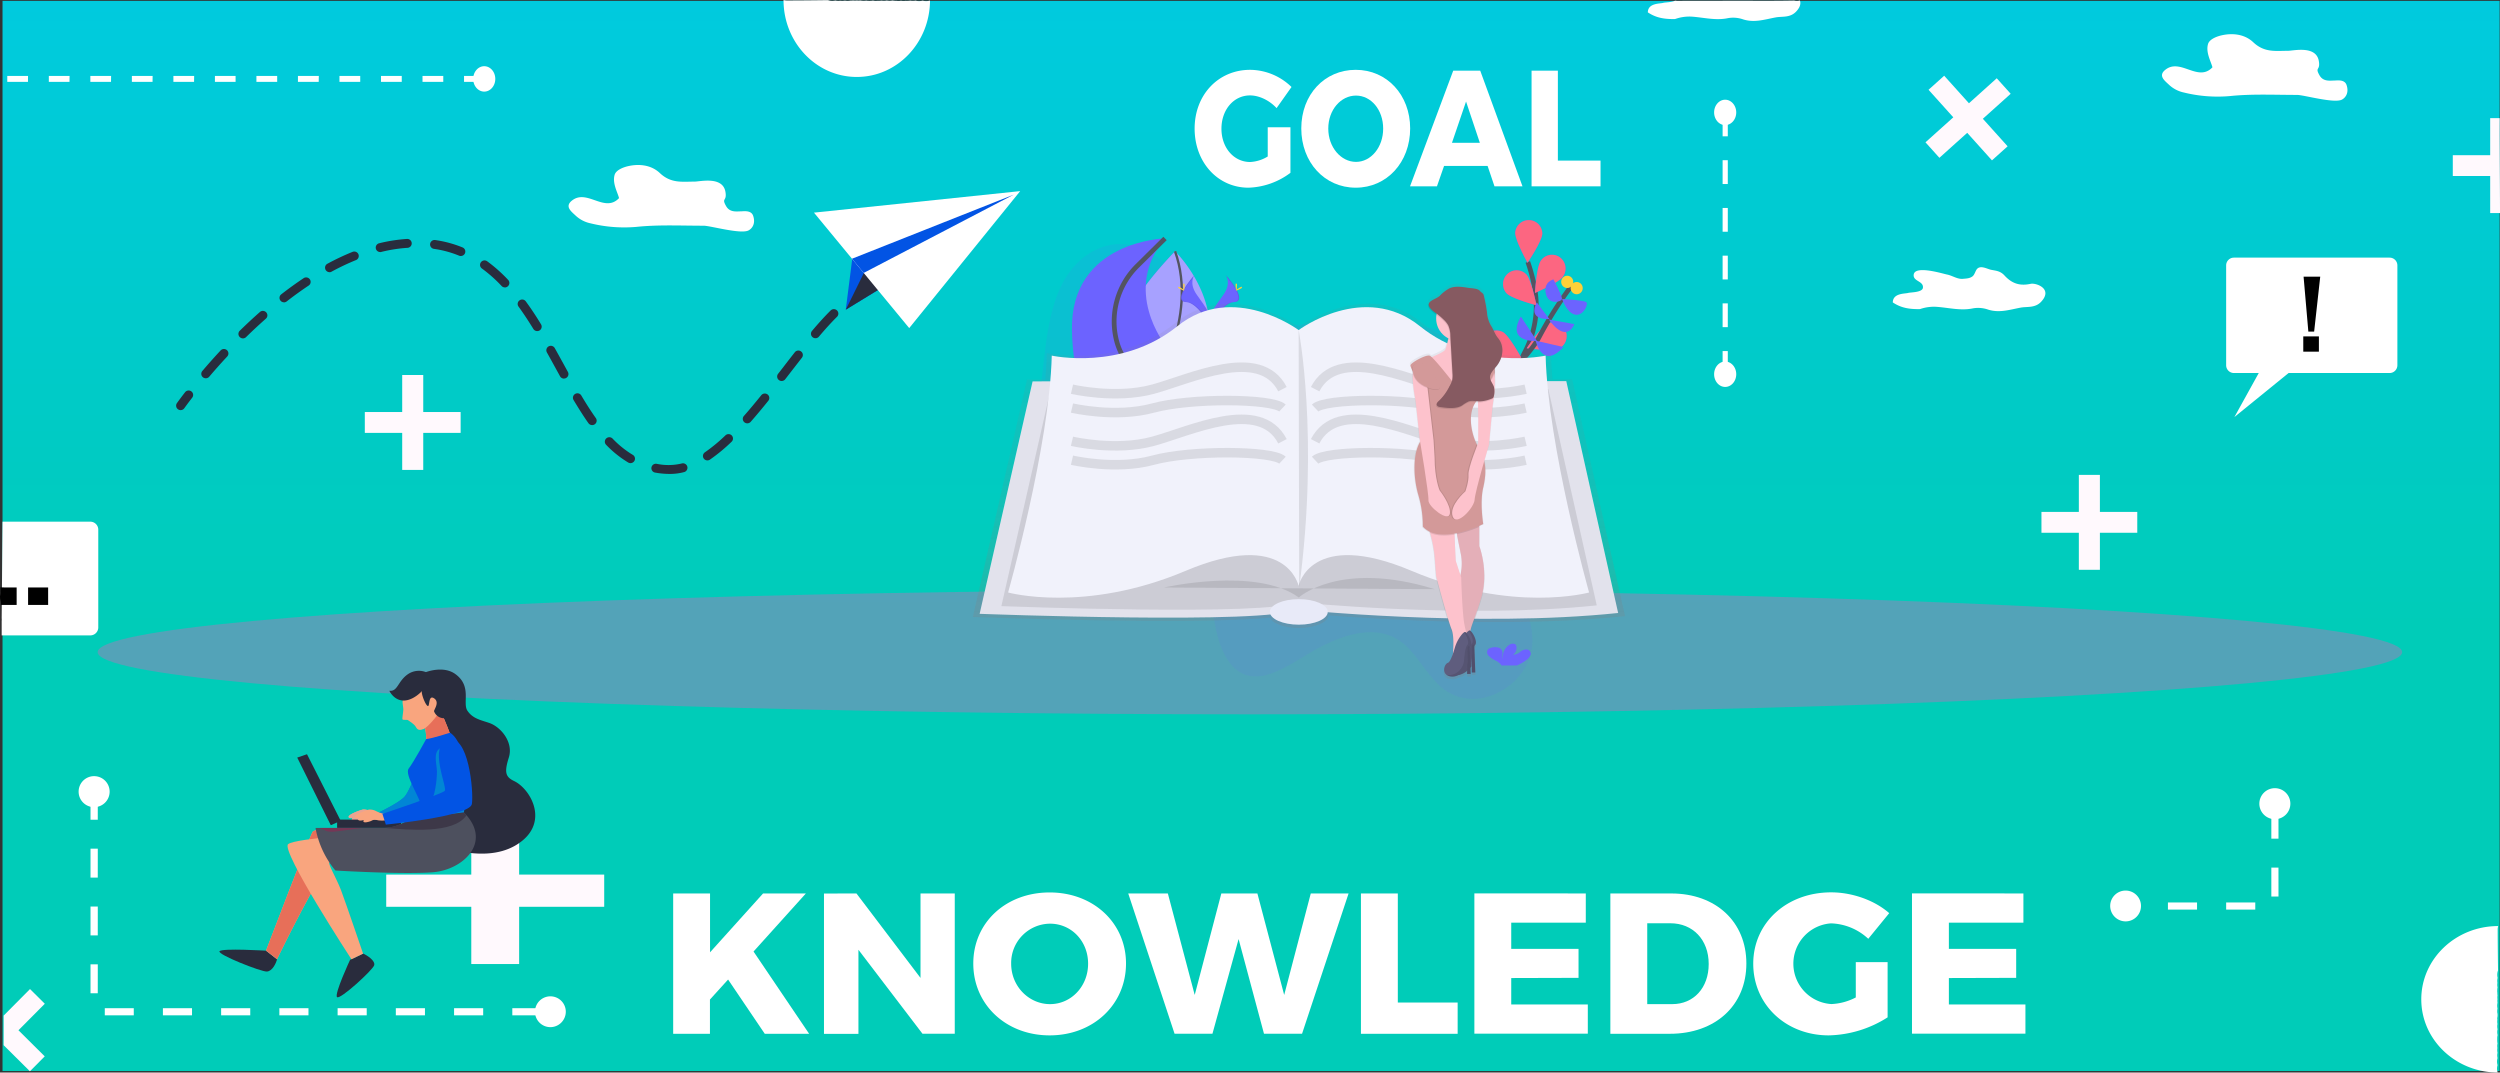 <svg xmlns="http://www.w3.org/2000/svg" xmlns:xlink="http://www.w3.org/1999/xlink" viewBox="0 0 1051.21 450.98"><rect x="0" y="0" width="1051.21" height="450.98" fill="#333333" stroke="none"/><defs><style>.cls-1,.cls-15,.cls-17,.cls-22,.cls-27,.cls-31{isolation:isolate;}.cls-2{fill:url(#linear-gradient);}.cls-17,.cls-3{fill:#fff;}.cls-4{fill:#9881b7;opacity:0.55;}.cls-14,.cls-4,.cls-8{mix-blend-mode:multiply;}.cls-5{fill:#fff9fd;}.cls-6{fill:#292c3d;}.cls-7{fill:#0254e4;}.cls-8{fill:#00a1cc;opacity:0.65;}.cls-9{fill:#f9a57e;}.cls-10{fill:#e76f59;}.cls-11{fill:#e8a393;}.cls-12{fill:#4d505e;}.cls-13{fill:#3d3848;}.cls-14{fill:#ca0045;opacity:0.32;}.cls-15,.cls-16{fill:#6c63ff;}.cls-15,.cls-22,.cls-27{opacity:0.1;}.cls-17{opacity:0.4;}.cls-18,.cls-19,.cls-27{fill:none;stroke-miterlimit:10;}.cls-18,.cls-19{stroke:#535461;}.cls-19{stroke-width:2px;}.cls-20{fill:#fc6681;}.cls-21{fill:#ffd037;}.cls-23{fill:url(#linear-gradient-2);}.cls-24{fill:#e2e2ec;}.cls-25{fill:#f1f2fb;}.cls-26{fill:#e8eaf8;}.cls-27{stroke:#000;stroke-width:4px;}.cls-28{fill:url(#linear-gradient-3);}.cls-29{fill:#fdc2cc;}.cls-30{fill:#5f5d7e;}.cls-31{opacity:0.15;}.cls-32{fill:#d39999;}.cls-33{fill:#865a61;}</style><linearGradient id="linear-gradient" x1="526.06" y1="-272.52" x2="526.06" y2="263.05" gradientUnits="userSpaceOnUse"><stop offset="0" stop-color="#00c9ff"/><stop offset="0.27" stop-color="#00caf0"/><stop offset="0.78" stop-color="#00cbca"/><stop offset="1" stop-color="#00ccb8"/></linearGradient><linearGradient id="linear-gradient-2" x1="605.87" y1="128.45" x2="605.87" y2="264.8" gradientTransform="matrix(1, 0, 0, -1, -60.75, 392.18)" gradientUnits="userSpaceOnUse"><stop offset="0" stop-color="gray" stop-opacity="0.25"/><stop offset="0.54" stop-color="gray" stop-opacity="0.12"/><stop offset="1" stop-color="gray" stop-opacity="0.1"/></linearGradient><linearGradient id="linear-gradient-3" x1="1096.9" y1="106.75" x2="1096.9" y2="273.28" gradientTransform="translate(1708.25 392.18) rotate(180)" xlink:href="#linear-gradient-2"/></defs><title>bnr1</title><g class="cls-1"><g id="Layer_1" data-name="Layer 1"><rect class="cls-2" x="1.06" y="0.36" width="1050" height="450"/><path class="cls-3" d="M226.6,426.58H214.36v-3H226.6Zm-24.49,0H189.87v-3h12.24Zm-24.48,0H165.38v-3h12.25Zm-24.49,0H140.9v-3h12.24Zm-24.49,0H116.41v-3h12.24Zm-24.48,0H91.92v-3h12.25Zm-24.49,0H67.44v-3H79.68Zm-24.49,0H43v-3H55.19ZM40.05,417.3H37V405.14h3.06Zm0-24.33H37V380.81h3.06Zm0-24.32H37V356.48h3.06Zm0-24.33H37V332.15h3.06Z" transform="translate(1.06 0.36)"/><path class="cls-3" d="M32.77,332.48a5.75,5.75,0,1,1,5.75,5.71A5.73,5.73,0,0,1,32.77,332.48Z" transform="translate(1.06 0.36)"/><path class="cls-3" d="M32,332.48A6.52,6.52,0,1,0,38.52,326,6.5,6.5,0,0,0,32,332.48Zm11.51,0a5,5,0,1,1-5-5,5,5,0,0,1,5,5Z" transform="translate(1.06 0.36)"/><path class="cls-3" d="M230.33,430.78a5.72,5.72,0,1,0-5.76-5.72A5.74,5.74,0,0,0,230.33,430.78Z" transform="translate(1.06 0.36)"/><path class="cls-3" d="M230.33,431.54a6.48,6.48,0,1,1,6.52-6.48,6.51,6.51,0,0,1-6.52,6.48Zm0-11.43a5,5,0,1,0,5,4.95,5,5,0,0,0-5-4.95Z" transform="translate(1.06 0.36)"/><path class="cls-3" d="M947.25,382.11H935v-3h12.25Zm-24.49,0H910.52v-3h12.24Zm34.25-5.5H954V364.45H957Zm0-24.33H954V340.12H957Z" transform="translate(1.06 0.36)"/><path class="cls-3" d="M892.76,386.31a5.72,5.72,0,1,1,5.76-5.72A5.73,5.73,0,0,1,892.76,386.31Z" transform="translate(1.06 0.36)"/><path class="cls-3" d="M892.76,387.07a6.48,6.48,0,1,0-6.52-6.48,6.51,6.51,0,0,0,6.52,6.48Zm0-11.43a5,5,0,1,1-5,4.95,5,5,0,0,1,5-4.95Z" transform="translate(1.06 0.36)"/><path class="cls-3" d="M961.23,337.54a5.75,5.75,0,1,0-5.75,5.72A5.73,5.73,0,0,0,961.23,337.54Z" transform="translate(1.06 0.36)"/><path class="cls-3" d="M962,337.54a6.52,6.52,0,1,1-6.52-6.48,6.51,6.51,0,0,1,6.52,6.48Zm-11.51,0a5,5,0,1,0,5-5,5,5,0,0,0-5,5Z" transform="translate(1.06 0.36)"/><path class="cls-3" d="M320.51,434.33l-15.42-22.81-7.63,8.41v14.4H282v-59h15.5v24.75l22.29-24.75h18l-22,24.41,23.38,34.6Z" transform="translate(1.06 0.36)"/><path class="cls-3" d="M359.06,375.32,386,410.84V375.32h14.4v59H386.84L359.9,399v35.36H345.41v-59Z" transform="translate(1.06 0.36)"/><path class="cls-3" d="M472.41,404.78C472.41,422,458.69,435,440.3,435s-32.11-13-32.11-30.22,13.73-29.88,32.11-29.88S472.41,387.69,472.41,404.78Zm-48.29.08c0,9.6,7.54,17,16.35,17s16-7.41,16-17-7.11-16.83-16-16.83A16.5,16.5,0,0,0,424.12,404.86Z" transform="translate(1.06 0.36)"/><path class="cls-3" d="M490,375.32,501.3,418l11.19-42.68h15.16L538.92,418l11.18-42.68H566l-19.57,59h-16l-10.68-39.82-11,39.82H492.83l-19.49-59Z" transform="translate(1.06 0.36)"/><path class="cls-3" d="M586.7,375.32v45.87h25.16v13.14H571.19v-59Z" transform="translate(1.06 0.36)"/><path class="cls-3" d="M665.74,375.32v12.29H634.39v11h28.3v12.2l-28.3.08V422h32.2v12.29h-47.7v-59Z" transform="translate(1.06 0.36)"/><path class="cls-3" d="M733.26,404.78c0,17.59-13,29.55-32.19,29.55h-25v-59h25.58C720.47,375.32,733.26,387.27,733.26,404.78Zm-15.84.17c0-10.19-6.69-17.09-16.09-17.09h-9.75v34h10.51C711.07,421.87,717.42,415.05,717.42,405Z" transform="translate(1.06 0.36)"/><path class="cls-3" d="M779.27,404.19h13.38v23.23A47.74,47.74,0,0,1,767.92,435c-18.13,0-31.77-13-31.77-30.14s14-30,32.78-30c8.9,0,18.3,3.37,24.4,8.75l-8.81,10.78a24.07,24.07,0,0,0-15.67-6.49,17,17,0,0,0,.17,33.93,24.4,24.4,0,0,0,10.25-2.78Z" transform="translate(1.06 0.36)"/><path class="cls-3" d="M849.75,375.32v12.29H818.41v11h28.3v12.2l-28.3.08V422H850.6v12.29H802.9v-59Z" transform="translate(1.06 0.36)"/><ellipse class="cls-4" cx="525.56" cy="274.21" rx="484.5" ry="26.15"/><polygon class="cls-5" points="898.69 215.25 882.97 215.25 882.97 199.68 874.12 199.68 874.12 215.25 858.4 215.25 858.4 224.02 874.12 224.02 874.12 239.59 882.97 239.59 882.97 224.02 898.69 224.02 898.69 215.25"/><path class="cls-5" d="M1050.15,89.23c0-.18,0-.36,0-.55,0-13-.19-26.05-.13-39.06a2.83,2.83,0,0,1,0-.3h-4V64.89h-15.72v8.76h15.72V89.23Z" transform="translate(1.06 0.36)"/><path class="cls-3" d="M1003.73,156.49H961.25L938.47,175l10.24-18.51H938.27a3.27,3.27,0,0,1-3.27-3.26v-42a3.27,3.27,0,0,1,3.27-3.26h65.46a3.27,3.27,0,0,1,3.27,3.26v42A3.27,3.27,0,0,1,1003.73,156.49Z" transform="translate(1.06 0.36)"/><path d="M967.43,147.5v-6.41H974v6.41Zm2.13-8.44-2-23.09h7L972,139.06Z" transform="translate(1.06 0.36)"/><path class="cls-3" d="M964.82,39.55c-9.49,0-18.88-.48-28.28.49a59.11,59.11,0,0,1-19.27-1.49,13.1,13.1,0,0,1-6.42-3.38c-1.91-1.76-4.4-3.74-1.5-6.12,6.35-5.23,13.82,5.33,19.89-1.11-.66-2.53-2.9-6.33-1.85-9.81.68-2.27,4.42-3.34,5.57-3.6,4.26-1,9.58-.77,13.45,2.89C951.11,21.85,955.82,21,961,21c2.31,0,12-2.41,13,4.48.63,4-1.82,2.23.3,5.9,1.53,2.63,4.32,2.15,6.11,2.13,1.15,0,4.36-.61,5.21,1.85,1.2,3.5-.63,5.5-1.94,6.17C980.43,43.23,967.65,39.55,964.82,39.55Z" transform="translate(1.06 0.36)"/><path class="cls-3" d="M813.43,128.67c5,.37,10,1.71,15.1.63a12.66,12.66,0,0,1,6.44.54c4.71,1.48,9.07,0,13.58-.84,2.75-.53,6.1.26,8.67-2.49,5.09-5.46-2.13-8-4.4-7.53-4,.84-7.49.34-11-3.48-1.82-2-3.67-2-5.66-2.42-1.62-.32-4.34-2-5.87-.39-.67.7-1,2.31-1.83,3.06-1.21,1-2.75,1-4,1.12-2.4.29-4.54-1.36-6.88-1.81-1.59-.29-13.33-4-13.95,0-.44,2.93,4.23,2.68,3.87,5.59-.26,2-5.29,1.88-6.17,2.15-1.33.41-6.45,0-6.5,4,3.69,2.47,7.24,2.82,11.1,2.83a1.71,1.71,0,0,0,.55-.09h0A17.83,17.83,0,0,1,813.43,128.67Z" transform="translate(1.06 0.36)"/><path class="cls-3" d="M725.45,157.26h-2.18v-10h2.18Zm0-20.06h-2.18v-10h2.18Zm0-20.06h-2.18v-10h2.18Zm0-20.06h-2.18v-10h2.18Zm0-20.06h-2.18V67h2.18Zm0-20.06h-2.18v-10h2.18Z" transform="translate(1.06 0.36)"/><path class="cls-3" d="M728.46,157c0,2.6-1.84,4.71-4.1,4.71s-4.11-2.11-4.11-4.71,1.84-4.72,4.11-4.72S728.46,154.39,728.46,157Z" transform="translate(1.06 0.36)"/><path class="cls-3" d="M729,157c0-2.95-2.09-5.34-4.65-5.34s-4.65,2.39-4.65,5.34,2.08,5.34,4.65,5.34S729,159.94,729,157Zm-8.21,0a3.59,3.59,0,1,1,3.56,4.09A3.86,3.86,0,0,1,720.8,157Z" transform="translate(1.06 0.36)"/><path class="cls-3" d="M728.46,46.91c0-2.61-1.84-4.72-4.1-4.72s-4.11,2.11-4.11,4.72,1.84,4.71,4.11,4.71S728.46,49.51,728.46,46.91Z" transform="translate(1.06 0.36)"/><path class="cls-3" d="M729,46.91c0,2.94-2.09,5.34-4.65,5.34s-4.65-2.4-4.65-5.34,2.08-5.34,4.65-5.34S729,44,729,46.91Zm-8.21,0a3.59,3.59,0,1,0,7.11,0,3.59,3.59,0,1,0-7.11,0Z" transform="translate(1.06 0.36)"/><path class="cls-3" d="M202.79,34.07h-8.73v-2.5h8.73Zm-17.46,0H176.6v-2.5h8.73Zm-17.46,0h-8.73v-2.5h8.73Zm-17.46,0h-8.73v-2.5h8.73Zm-17.46,0h-8.73v-2.5H133Zm-17.46,0h-8.73v-2.5h8.73ZM98,34.07H89.31v-2.5H98Zm-17.46,0H71.85v-2.5h8.73Zm-17.46,0H54.39v-2.5h8.73Zm-17.46,0H36.93v-2.5h8.73Zm-17.46,0H19.47v-2.5H28.2Zm-17.46,0H2v-2.5h8.73Z" transform="translate(1.06 0.36)"/><path class="cls-3" d="M202.55,28.11c2.27,0,4.11,2.11,4.11,4.71s-1.84,4.71-4.11,4.71-4.1-2.11-4.1-4.71S200.29,28.11,202.55,28.11Z" transform="translate(1.06 0.36)"/><path class="cls-3" d="M202.55,27.48c-2.56,0-4.64,2.4-4.64,5.34s2.08,5.34,4.64,5.34,4.65-2.39,4.65-5.34-2.08-5.34-4.65-5.34Zm0,9.43A3.85,3.85,0,0,1,199,32.82a3.59,3.59,0,1,1,7.11,0,3.86,3.86,0,0,1-3.56,4.09Z" transform="translate(1.06 0.36)"/><path class="cls-3" d="M532,53.15h9.55V72.31a30.91,30.91,0,0,1-17.64,6.25c-12.93,0-22.65-10.69-22.65-24.85S511.19,29,524.6,29A25.22,25.22,0,0,1,542,36.22l-6.28,8.88c-3-3.26-7.31-5.34-11.18-5.34-6.82,0-12,6-12,14s5.2,14,12.08,14A15.53,15.53,0,0,0,532,65.44Z" transform="translate(1.06 0.36)"/><path class="cls-3" d="M591.89,53.64c0,14.23-9.78,24.92-22.89,24.92s-22.89-10.69-22.89-24.92S555.89,29,569,29,591.89,39.55,591.89,53.64Zm-34.43.07c0,7.91,5.38,14,11.66,14s11.42-6.11,11.42-14-5.08-13.88-11.42-13.88S557.46,45.8,557.46,53.71Z" transform="translate(1.06 0.36)"/><path class="cls-3" d="M624.45,69.4h-18.3l-3,8.6H591.83L610,29.35h11.35L639.13,78H627.35Zm-3.26-9.72-5.8-17.35-5.92,17.35Z" transform="translate(1.06 0.36)"/><path class="cls-3" d="M654,29.35V67.18h17.94V78h-29V29.35Z" transform="translate(1.06 0.36)"/><path class="cls-6" d="M74.89,172.09a1.89,1.89,0,0,1-1.08-.34,1.86,1.86,0,0,1-.47-2.61s1.2-1.7,3.42-4.57a1.91,1.91,0,0,1,2.65-.35,1.86,1.86,0,0,1,.35,2.63c-2.14,2.77-3.3,4.42-3.32,4.44A1.88,1.88,0,0,1,74.89,172.09Z" transform="translate(1.06 0.36)"/><path class="cls-6" d="M280.77,198.92a35.21,35.21,0,0,1-6.38-.57,1.87,1.87,0,0,1-1.52-2.18,1.9,1.9,0,0,1,2.21-1.5,24,24,0,0,0,10.55-.15,1.87,1.87,0,1,1,1,3.62A23.27,23.27,0,0,1,280.77,198.92Zm-16.69-4.54a1.92,1.92,0,0,1-1-.27,44.61,44.61,0,0,1-9.29-7.45,1.87,1.87,0,0,1,.05-2.65,1.91,1.91,0,0,1,2.68.05,40.77,40.77,0,0,0,8.5,6.84,1.87,1.87,0,0,1,.66,2.57A1.93,1.93,0,0,1,264.08,194.38Zm32.33-1.14a1.91,1.91,0,0,1-1.56-.8,1.87,1.87,0,0,1,.49-2.61,70.43,70.43,0,0,0,8.61-7.1,1.89,1.89,0,0,1,2.67,0,1.87,1.87,0,0,1-.05,2.65,72.4,72.4,0,0,1-9.08,7.5A1.94,1.94,0,0,1,296.41,193.24Zm-48.48-14.85a1.91,1.91,0,0,1-1.55-.8c-2-2.8-4-6-6.27-9.75a1.86,1.86,0,0,1,.67-2.56,1.89,1.89,0,0,1,2.59.66c2.18,3.67,4.18,6.77,6.11,9.5a1.86,1.86,0,0,1-.46,2.61A1.9,1.9,0,0,1,247.93,178.39Zm65.23-.74a1.9,1.9,0,0,1-1.24-.47,1.85,1.85,0,0,1-.18-2.64c2.26-2.56,4.65-5.42,7.31-8.72a1.91,1.91,0,0,1,2.66-.3,1.86,1.86,0,0,1,.3,2.63c-2.69,3.35-5.12,6.25-7.42,8.86A1.92,1.92,0,0,1,313.16,177.65Zm14.45-17.81a1.84,1.84,0,0,1-1.15-.39,1.86,1.86,0,0,1-.35-2.62l2.25-2.9c1.6-2.09,3.2-4.15,4.78-6.16a1.89,1.89,0,0,1,2.65-.34,1.86,1.86,0,0,1,.34,2.63c-1.57,2-3.16,4.07-4.77,6.14l-2.25,2.91A1.88,1.88,0,0,1,327.61,159.84Zm-91.53-1a1.9,1.9,0,0,1-1.66-1l-1.87-3.4c-1.2-2.2-2.42-4.41-3.65-6.61a1.87,1.87,0,0,1,.74-2.55,1.91,1.91,0,0,1,2.57.73c1.24,2.21,2.45,4.43,3.67,6.64l1.86,3.39a1.88,1.88,0,0,1-1.66,2.77ZM85.47,158.7a1.89,1.89,0,0,1-1.22-.44,1.85,1.85,0,0,1-.22-2.64c2.49-2.93,5.07-5.83,7.67-8.62a1.91,1.91,0,0,1,2.68-.11,1.88,1.88,0,0,1,.11,2.65c-2.57,2.75-5.11,5.6-7.57,8.5A1.88,1.88,0,0,1,85.47,158.7Zm15.63-16.77a1.91,1.91,0,0,1-1.35-.56,1.86,1.86,0,0,1,0-2.65c2.79-2.74,5.65-5.39,8.47-7.88a1.9,1.9,0,0,1,2.67.16,1.85,1.85,0,0,1-.15,2.64c-2.78,2.45-5.58,5.05-8.33,7.75A1.9,1.9,0,0,1,101.1,141.93Zm240.73-.07a1.9,1.9,0,0,1-1.21-.44,1.86,1.86,0,0,1-.24-2.64c2.89-3.43,5.46-6.24,7.84-8.6a1.92,1.92,0,0,1,2.68,0,1.88,1.88,0,0,1,0,2.66c-2.3,2.27-4.79,5-7.61,8.34A1.87,1.87,0,0,1,341.83,141.86Zm-117-3a1.89,1.89,0,0,1-1.62-.9c-2.17-3.53-4.21-6.61-6.24-9.41a1.85,1.85,0,0,1,.43-2.61,1.88,1.88,0,0,1,2.63.42c2.1,2.88,4.2,6,6.41,9.66a1.87,1.87,0,0,1-1.61,2.84Zm-106.47-12.1a1.9,1.9,0,0,1-1.49-.72,1.86,1.86,0,0,1,.32-2.63c3.15-2.45,6.33-4.74,9.42-6.8a1.9,1.9,0,0,1,2.63.51,1.86,1.86,0,0,1-.52,2.6c-3,2-6.11,4.24-9.2,6.64A1.92,1.92,0,0,1,118.34,126.79Zm92.87-6.27a1.88,1.88,0,0,1-1.38-.6,59.5,59.5,0,0,0-8.29-7.36,1.86,1.86,0,0,1-.4-2.62,1.89,1.89,0,0,1,2.64-.4,63.45,63.45,0,0,1,8.82,7.83,1.85,1.85,0,0,1-.1,2.64A1.88,1.88,0,0,1,211.21,120.52Zm-73.72-6.4a1.89,1.89,0,0,1-1.66-1,1.86,1.86,0,0,1,.75-2.54,102.88,102.88,0,0,1,10.58-5,1.9,1.9,0,0,1,2.47,1,1.87,1.87,0,0,1-1,2.44,101.56,101.56,0,0,0-10.19,4.83A1.86,1.86,0,0,1,137.49,114.12Zm55.2-6.8a1.84,1.84,0,0,1-.72-.14,44,44,0,0,0-9.94-2.77l-.65-.1a1.88,1.88,0,0,1-1.6-2.13,1.91,1.91,0,0,1,2.15-1.58l.7.11a48.22,48.22,0,0,1,10.79,3,1.87,1.87,0,0,1-.73,3.6Zm-33.88-1.67a1.87,1.87,0,0,1-.46-3.69,66.9,66.9,0,0,1,11.7-1.82,1.87,1.87,0,1,1,.24,3.74,63,63,0,0,0-11,1.71A1.74,1.74,0,0,1,158.81,105.65Z" transform="translate(1.06 0.36)"/><polygon class="cls-7" points="419.94 90.9 355.63 130.23 358.56 107.25 419.94 90.9"/><polygon class="cls-6" points="419.94 90.9 355.63 130.23 363.7 113.86 419.94 90.9"/><polygon class="cls-3" points="382.31 137.96 342.26 89.41 428.97 80.36 382.31 137.96"/><polygon class="cls-7" points="426.25 81.84 358.25 108.79 363.17 114.76 426.25 81.84"/><polygon class="cls-5" points="254.06 367.75 218.29 367.75 218.29 343.68 198.17 343.68 198.17 367.75 162.4 367.75 162.4 381.29 198.17 381.29 198.17 405.36 218.29 405.36 218.29 381.29 254.06 381.29 254.06 367.75"/><path class="cls-3" d="M294.82,94.55c-9.49,0-18.88-.48-28.28.49a59.11,59.11,0,0,1-19.27-1.49,13.1,13.1,0,0,1-6.42-3.38c-1.91-1.76-4.4-3.74-1.5-6.12,6.35-5.23,13.82,5.33,19.89-1.11-.66-2.53-2.9-6.33-1.85-9.81.68-2.27,4.42-3.34,5.57-3.6,4.26-1,9.58-.77,13.45,2.89C281.11,76.85,285.82,76,291,76c2.31,0,12-2.41,13,4.48.63,4-1.82,2.23.3,5.9,1.53,2.63,4.32,2.15,6.11,2.13,1.15,0,4.36-.61,5.21,1.85,1.2,3.5-.63,5.5-1.94,6.17C310.43,98.23,297.65,94.55,294.82,94.55Z" transform="translate(1.06 0.36)"/><polygon class="cls-5" points="193.69 173.25 177.97 173.25 177.97 157.68 169.12 157.68 169.12 173.25 153.4 173.25 153.4 182.02 169.12 182.02 169.12 197.59 177.97 197.59 177.97 182.02 193.69 182.02 193.69 173.25"/><path class="cls-3" d="M36.79,219H0l-.35,40.58a5.72,5.72,0,0,1,0,1.17l0,5.51c0,.18,0,.37,0,.55H36.79a3.35,3.35,0,0,0,3.47-3.22V222.21A3.35,3.35,0,0,0,36.79,219Z" transform="translate(1.06 0.36)"/><path d="M-.94,246.64a5.92,5.92,0,0,1,.08,1.57,5.77,5.77,0,0,1-.2,2.15l.06,1.18A5.7,5.7,0,0,1-.74,254H5.94v-7.33Z" transform="translate(1.06 0.36)"/><path d="M19.18,254H10.75v-7.33h8.43Z" transform="translate(1.06 0.36)"/><polyline class="cls-5" points="1.53 439.49 12.58 450.46 18.81 444.18 7.76 433.21 18.84 422.06 12.62 415.88 1.54 427.04"/><path class="cls-3" d="M388.38.11A5.29,5.29,0,0,1,386.9-.1a5.38,5.38,0,0,1-1.5.21,5.27,5.27,0,0,1-1.47-.21,5.36,5.36,0,0,1-1.16.12,6.07,6.07,0,0,1-1.08-.11,5.8,5.8,0,0,1-1.14.11A5.73,5.73,0,0,1,379.7,0a5.73,5.73,0,0,1-.85.07,5.06,5.06,0,0,1-1.06-.12,5.27,5.27,0,0,1-1.15.12A4.49,4.49,0,0,1,376,0a3.43,3.43,0,0,1-.47,0,5.6,5.6,0,0,1-1.27-.15A5.69,5.69,0,0,1,373,0a5.54,5.54,0,0,1-1.18-.13,5.66,5.66,0,0,1-1.2.13,5.92,5.92,0,0,1-1-.09,5.21,5.21,0,0,1-1,.09,6.36,6.36,0,0,1-.77,0,6.33,6.33,0,0,1-.76.05A5.26,5.26,0,0,1,366-.12a5.32,5.32,0,0,1-1.23.14h-.51a5.17,5.17,0,0,1-1.07-.11A6,6,0,0,1,362,0a5.69,5.69,0,0,1-1.28-.15,5.73,5.73,0,0,1-.85.07,4.62,4.62,0,0,1-.65-.07,5,5,0,0,1-.79.07,6.29,6.29,0,0,1-.77-.07,5.73,5.73,0,0,1-.85.07c-.11,0-.21,0-.31,0a6,6,0,0,1-1.14.11,5.09,5.09,0,0,1-1.13-.12,5.46,5.46,0,0,1-1.17.12,4.92,4.92,0,0,1-.78-.07,5.46,5.46,0,0,1-.83.07,5,5,0,0,1-1.26-.16,5.32,5.32,0,0,1-1.3.16,5.14,5.14,0,0,1-1.82-.32c-5.72.08-11.44.14-17.16.15a5.51,5.51,0,0,1-1.51-.21v0C328.4,17.52,342.19,32,359.2,32S389.89,17.63,390-.13A5.46,5.46,0,0,1,388.38.11Z" transform="translate(1.06 0.36)"/><path class="cls-3" d="M753.39-.1h-.24c-8.41.17-16.81.08-25.21.07h-.13c-7.76.06-15.52,0-23.3.06a5,5,0,0,1-1.18-.11c-1.6.73-4.4.72-5,.92-1.33.41-6.45,0-6.5,4,3.69,2.47,7.24,2.82,11.1,2.83a1.71,1.71,0,0,0,.55-.09h0a17.83,17.83,0,0,1,6.94-.94c5,.37,10,1.71,15.1.63a12.66,12.66,0,0,1,6.44.54c4.71,1.48,9.07,0,13.58-.84,2.75-.53,6.1.26,8.67-2.49,1.77-1.89,2-3.44,1.57-4.63A4.25,4.25,0,0,1,753.39-.1Z" transform="translate(1.06 0.36)"/><polygon class="cls-5" points="839.6 32.91 827.91 43.42 817.5 31.84 810.92 37.75 821.33 49.33 809.63 59.84 815.49 66.36 827.18 55.85 837.59 67.43 844.17 61.52 833.76 49.94 845.46 39.43 839.6 32.91"/><path class="cls-7" d="M178.24,312.81s-6.27,18.89-9.35,22-13.16,7.64-13.16,7.64l2.67,3.95s18.31-7.79,21.49-14.17a42.55,42.55,0,0,0,3.7-9.78c.5-2.34,2.57-8.15,1.54-10.48C184.45,310.44,179.68,309.64,178.24,312.81Z" transform="translate(1.06 0.36)"/><path class="cls-8" d="M178.24,312.81s-6.27,18.89-9.35,22-13.16,7.64-13.16,7.64l2.67,3.95s18.31-7.79,21.49-14.17a42.55,42.55,0,0,0,3.7-9.78c.5-2.34,2.57-8.15,1.54-10.48C184.45,310.44,179.68,309.64,178.24,312.81Z" transform="translate(1.06 0.36)"/><path class="cls-6" d="M115.42,403l-4.62-3.61s-18.48-1.13-19.56.22,17.52,8.68,19.91,8.55S115.11,404.44,115.42,403Z" transform="translate(1.06 0.36)"/><path class="cls-9" d="M149.29,350.75s-17.47-3.71-18.91-1.31-19.58,49.91-19.58,49.91l4.62,3.61s19.45-40.1,25.09-44.29S151.89,352.4,149.29,350.75Z" transform="translate(1.06 0.36)"/><path class="cls-10" d="M149.29,350.75s-17.47-3.71-18.91-1.31-19.58,49.91-19.58,49.91l4.62,3.61s19.45-40.1,25.09-44.29S151.89,352.4,149.29,350.75Z" transform="translate(1.06 0.36)"/><path class="cls-9" d="M158.3,342a17.42,17.42,0,0,1-3.63-1.22,5.58,5.58,0,0,0-3.08-.73c-.84.1-7.55,2.44-5.76,3.48.58.34,2-.25,2.6-.43.83-.24,1.66-.58,2.45-.87-.72,0-4.35,1.25-4,2,.67,1.24,4.34-.42,5.2-.82-.65.08-2.93.8-2.92,1.49,0,1.09,2.7.18,3.29-.07a4,4,0,0,1,1.23-.5,6,6,0,0,1,1.64.24,11.47,11.47,0,0,0,2.87.05c.56-.05,1.86.05,2.14-.35a1.52,1.52,0,0,0-.36-1.7A4.64,4.64,0,0,0,158.3,342Z" transform="translate(1.06 0.36)"/><path class="cls-11" d="M158.3,342a17.42,17.42,0,0,1-3.63-1.22,5.58,5.58,0,0,0-3.08-.73c-.84.1-7.55,2.44-5.76,3.48.58.34,2-.25,2.6-.43.83-.24,1.66-.58,2.45-.87-.72,0-4.35,1.25-4,2,.67,1.24,4.34-.42,5.2-.82-.65.08-2.93.8-2.92,1.49,0,1.09,2.7.18,3.29-.07a4,4,0,0,1,1.23-.5,6,6,0,0,1,1.64.24,11.47,11.47,0,0,0,2.87.05c.56-.05,1.86.05,2.14-.35a1.52,1.52,0,0,0-.36-1.7A4.64,4.64,0,0,0,158.3,342Z" transform="translate(1.06 0.36)"/><polygon class="cls-6" points="129.09 317.14 124.98 318.55 139.1 347 143.26 345.12 129.09 317.14"/><rect class="cls-6" x="141.75" y="344.63" width="26.88" height="3.49"/><path class="cls-6" d="M215.1,328.05c-3.59-1.72-4.19-3.61-2.2-9.9s-3.22-12.79-8.23-14.52c-3.69-1.26-6.92-1.82-9.16-5.1s2-10.27-5.09-15.45c-5.16-3.77-12.58-.75-12.58-.75-1.59-.74-2.25,7-2.37,12.87,9,11.48,6.42,26.48,3.15,39.33a4.39,4.39,0,0,1-.33.86c.71,9.95,1.28,18.19,1.28,18.19s21.58,10.21,36.27,1.46S222.31,331.49,215.1,328.05Z" transform="translate(1.06 0.36)"/><path class="cls-6" d="M151.62,400.6l-5.48,2.63s-6.72,14.42-5.48,15.68,15.07-11.44,15.62-13.39S153.23,401.29,151.62,400.6Z" transform="translate(1.06 0.36)"/><path class="cls-9" d="M158.61,349.9s-35.22,2.06-38.51,4.69S146.71,403,146.71,403l4.91-2.36s-7.4-21.75-9.32-26.78-5.62-11.1-4.93-11.91,36.18,3.67,35.9-4.69S158.61,349.9,158.61,349.9Z" transform="translate(1.06 0.36)"/><path class="cls-9" d="M176,300.28s3.7,8.41,1.44,14.68l12.33-2.49s-5-14.08-7.2-16.48S176,300.28,176,300.28Z" transform="translate(1.06 0.36)"/><path class="cls-10" d="M176,300.28s3.7,8.41,1.44,14.68l12.33-2.49s-5-14.08-7.2-16.48S176,300.28,176,300.28Z" transform="translate(1.06 0.36)"/><path class="cls-9" d="M174.7,289.32s-4.79,1.91-5.93,3.52-.15,3.84-.24,5.32-.58,3.66-.32,4,2,0,2.32.32,2.58,1.51,3.29,2.87,1.67,1.47,3.34.79,8.06-7.72,8.13-11S179.45,288,174.7,289.32Z" transform="translate(1.06 0.36)"/><path class="cls-6" d="M178.76,284.83s-2.23,3.74-2.47,5.22,1.47,5.86,2.47,6.44.16-4.9,2.7-3.22-.15,4.82,0,5.47a4.45,4.45,0,0,0,3.93,2.9c2.62.19,6.94-10.69,4.09-13.4S181.77,284.83,178.76,284.83Z" transform="translate(1.06 0.36)"/><path class="cls-12" d="M193.56,340.85l-16.34-1s-8.5,7.93-16.9,7.93H131.61a38.87,38.87,0,0,0,8.36,17.9s27.38,1.68,40.67.76S206.57,353.26,193.56,340.85Z" transform="translate(1.06 0.36)"/><path class="cls-13" d="M195.08,342.46c-.47-.54-1-1.07-1.52-1.61l-16.34-1s-8.28,7.71-16.56,7.91C170.66,348.58,189.79,350.43,195.08,342.46Z" transform="translate(1.06 0.36)"/><path class="cls-14" d="M139.19,349.36c4.17-.34,8.21-1.17,12.3-1.61h-18C135.26,348.52,136.14,349.6,139.19,349.36Z" transform="translate(1.06 0.36)"/><path class="cls-7" d="M188.19,307.72s-7.5,2.46-10.05,2.69c0,0-5.28,9.73-7.33,12.36s5.21,12.71,5.62,17.05c0,0,4.36,3.49,17.6,1.34C194,341.16,197.48,313.84,188.19,307.72Z" transform="translate(1.06 0.36)"/><path class="cls-8" d="M190.19,313.53c-2.29-.88-6.28,0-7.4,1.94-1.38,2.38,0,6.6-.13,9.17a42.26,42.26,0,0,1-1.2,8.94,17.79,17.79,0,0,1-4.31,6.67c1.7.86,6.61,2.58,16.88.91,0,0,2.1-16.66-1.4-26.87C191.67,314,190.79,313.76,190.19,313.53Z" transform="translate(1.06 0.36)"/><path class="cls-9" d="M160.87,342a17.42,17.42,0,0,1-3.63-1.22,5.6,5.6,0,0,0-3.09-.73c-.83.1-7.54,2.44-5.75,3.48.58.34,2-.25,2.6-.43.83-.24,1.66-.58,2.45-.87-.72,0-4.35,1.25-4,2,.67,1.24,4.34-.42,5.2-.82-.65.08-2.93.8-2.93,1.49,0,1.09,2.71.18,3.3-.07a4,4,0,0,1,1.23-.5,6,6,0,0,1,1.64.24,11.47,11.47,0,0,0,2.87.05c.56-.05,1.86.05,2.14-.35a1.52,1.52,0,0,0-.36-1.7A4.64,4.64,0,0,0,160.87,342Z" transform="translate(1.06 0.36)"/><path class="cls-7" d="M159.74,341.86l1.44,4.52s35.36-3.44,36.18-8.67-1.44-29.61-10-27.08-.1,20.21-1.44,21.58S159.74,341.86,159.74,341.86Z" transform="translate(1.06 0.36)"/><path class="cls-6" d="M179.11,282.77a8.18,8.18,0,0,0-8.61.33c-4.39,3-4.24,7.4-7.86,7,0,0,2.39,5.15,7.63,3.92S180.94,285.87,179.11,282.77Z" transform="translate(1.06 0.36)"/><path class="cls-15" d="M644.72,207.54c-8.67,14.4-7.13,34-3.42,49.4,1.25,5.17,2.68,10.62,1.58,16.41-1.36,7.08-6.2,12.66-11.1,15.85-8.92,5.83-19.09,5.71-26.44-.31-6.37-5.19-10.54-14.29-17-19.2-10.89-8.23-25.88-3.15-38.92,4.65-9.23,5.51-19.39,12.49-27.87,8.6-6-2.74-9.67-10.51-11.38-19-.82-4.09-1.31-8.56-3.22-11.67a12.71,12.71,0,0,0-4.35-4.09c-14.87-9.22-35.09-1.37-49.43-11.82-9.68-7.05-15.15-21.68-16.89-37.35s-.2-32.44,1.72-49c1.38-11.74,3.23-24.31,9.24-33.88,6.36-10.13,16.34-14.68,25-13.77s16.14,6.54,22.59,13.43c8.06,8.61,15.31,19.62,25.78,22.36,7.12,1.87,14.93-.37,22.52-1.64,12.68-2.14,25.17-1.59,37.57-.87,11.87.7,23.82,1.58,34.87,5.85,7.82,3,13.8,9.35,21.09,13.45,4.76,2.68,10.13,3,14.55,6.57a22.81,22.81,0,0,1,7.92,22.89C657,194.28,649.32,199.89,644.72,207.54Z" transform="translate(1.06 0.36)"/><path class="cls-16" d="M482.84,163.52S445.42,155,493,105.3c0,0,20.52,19.76,13,44.32a19.85,19.85,0,0,1-22.63,14Z" transform="translate(1.06 0.36)"/><path class="cls-17" d="M482.84,163.52c-.82-.18-36.62-9.33,10.19-58.22,0,0,20.52,19.76,13,44.32a19.85,19.85,0,0,1-22.63,14Z" transform="translate(1.06 0.36)"/><path class="cls-18" d="M483.33,163.81s19.77-30.25,9.7-58.51" transform="translate(1.06 0.36)"/><path class="cls-19" d="M636.76,192.9s-6.45-26.38,3.32-45.17a41.69,41.69,0,0,0,4.37-25.66,70.1,70.1,0,0,0-3.09-12.28" transform="translate(1.06 0.36)"/><path class="cls-16" d="M647.45,97.92c-.13,3.19-6.21,12.2-6.21,12.2s-5.3-9.5-5.17-12.7a5.7,5.7,0,0,1,11.38.5Z" transform="translate(1.06 0.36)"/><path class="cls-16" d="M656.11,116c-1.82,2.61-11.74,6.81-11.74,6.81s.63-10.9,2.45-13.51a5.65,5.65,0,0,1,7.91-1.54,5.84,5.84,0,0,1,1.52,8,2.43,2.43,0,0,1-.14.2Z" transform="translate(1.06 0.36)"/><path class="cls-16" d="M654.43,146.21c-2.87,1.32-13.53-.14-13.53-.14s6-9.09,8.84-10.4a5.67,5.67,0,0,1,7.48,3A5.84,5.84,0,0,1,654.43,146.21Z" transform="translate(1.06 0.36)"/><path class="cls-16" d="M648.09,168.77c-2.61,1.79-13.36,2.18-13.36,2.18s4.37-10,7-11.77a5.64,5.64,0,0,1,7.88,1.7A5.85,5.85,0,0,1,648.09,168.77Z" transform="translate(1.06 0.36)"/><path class="cls-16" d="M632.39,122.93C634.55,125.26,645,128,645,128s-2.13-10.71-4.29-13a5.63,5.63,0,0,0-8-.08A5.84,5.84,0,0,0,632.39,122.93Z" transform="translate(1.06 0.36)"/><path class="cls-16" d="M625.31,149.4c2.75,1.55,13.48,1,13.48,1s-5.17-9.57-7.92-11.13a5.66,5.66,0,0,0-7.7,2.42A5.83,5.83,0,0,0,625.31,149.4Z" transform="translate(1.06 0.36)"/><path class="cls-16" d="M621.9,176.1c2.45,2,13.12,3.33,13.12,3.33s-3.52-10.34-6-12.34a5.65,5.65,0,0,0-8,1A5.85,5.85,0,0,0,621.9,176.1Z" transform="translate(1.06 0.36)"/><path class="cls-20" d="M647.45,97.92c-.13,3.19-6.21,12.2-6.21,12.2s-5.3-9.5-5.17-12.7a5.7,5.7,0,0,1,11.38.5Z" transform="translate(1.06 0.36)"/><path class="cls-20" d="M656.11,116c-1.82,2.61-11.74,6.81-11.74,6.81s.63-10.9,2.45-13.51a5.65,5.65,0,0,1,7.91-1.54,5.84,5.84,0,0,1,1.52,8,2.43,2.43,0,0,1-.14.2Z" transform="translate(1.06 0.36)"/><path class="cls-20" d="M654.43,146.21c-2.87,1.32-13.53-.14-13.53-.14s6-9.09,8.84-10.4a5.67,5.67,0,0,1,7.48,3A5.84,5.84,0,0,1,654.43,146.21Z" transform="translate(1.06 0.36)"/><path class="cls-20" d="M648.09,168.77c-2.61,1.79-13.36,2.18-13.36,2.18s4.37-10,7-11.77a5.64,5.64,0,0,1,7.88,1.7A5.85,5.85,0,0,1,648.09,168.77Z" transform="translate(1.06 0.36)"/><path class="cls-20" d="M632.39,122.93C634.55,125.26,645,128,645,128s-2.13-10.71-4.29-13a5.63,5.63,0,0,0-8-.08A5.84,5.84,0,0,0,632.39,122.93Z" transform="translate(1.06 0.36)"/><path class="cls-20" d="M625.31,149.4c2.75,1.55,13.48,1,13.48,1s-5.17-9.57-7.92-11.13a5.66,5.66,0,0,0-7.7,2.42A5.83,5.83,0,0,0,625.31,149.4Z" transform="translate(1.06 0.36)"/><path class="cls-20" d="M621.9,176.1c2.45,2,13.12,3.33,13.12,3.33s-3.52-10.34-6-12.34a5.65,5.65,0,0,0-8,1A5.85,5.85,0,0,0,621.9,176.1Z" transform="translate(1.06 0.36)"/><path class="cls-19" d="M613.15,175.86s27.05-23,33.06-34.64a165.9,165.9,0,0,1,13.67-21.62" transform="translate(1.06 0.36)"/><path class="cls-16" d="M656.34,145.56l-11.7-2.68S647.39,155.42,656.34,145.56Z" transform="translate(1.06 0.36)"/><path class="cls-16" d="M638.45,132.75,645.18,143S632,144,638.45,132.75Z" transform="translate(1.06 0.36)"/><path class="cls-16" d="M660.94,135.93,650.24,134S657,144.4,660.94,135.93Z" transform="translate(1.06 0.36)"/><path class="cls-16" d="M645.12,126.77l5.28,7S641.06,134.68,645.12,126.77Z" transform="translate(1.06 0.36)"/><path class="cls-16" d="M655.78,125.37s9.11.45,10.17,1.33-1.36,6.07-4.83,5.22S655.78,125.37,655.78,125.37Z" transform="translate(1.06 0.36)"/><path class="cls-16" d="M652.13,117.11s3.72,6.88,3.59,8.19-5.67,2.78-6.79-2.18S652.13,117.11,652.13,117.11Z" transform="translate(1.06 0.36)"/><ellipse class="cls-21" cx="662.97" cy="121.15" rx="2.54" ry="2.58"/><ellipse class="cls-21" cx="658.99" cy="118.52" rx="2.54" ry="2.58"/><path class="cls-16" d="M491.63,181.77s10.93-8.27-2.8-37.2c0,0-18.31-23,0-44.7,0,0-39.93,1-39.16,38.76s20,43.14,20,43.14Z" transform="translate(1.06 0.36)"/><path class="cls-19" d="M481.41,181.77s-2.75-19.89-10.13-32a26.42,26.42,0,0,1-3.1-7.94,32.87,32.87,0,0,1,9-30.41l11.63-11.51" transform="translate(1.06 0.36)"/><path class="cls-16" d="M514.4,115.36s2.51,3.34-1.16,8.38-6.7,9.3-5.48,12.43c0,0,5.54-9.36,10-9.49S519.36,121,514.4,115.36Z" transform="translate(1.06 0.36)"/><path class="cls-22" d="M514.4,115.36a4.44,4.44,0,0,1,.51,1c4.39,5.25,6.74,10.15,2.51,10.27-3.94.12-8.66,7.27-9.79,9.08a3.24,3.24,0,0,0,.13.41s5.54-9.36,10-9.49S519.36,121,514.4,115.36Z" transform="translate(1.06 0.36)"/><path class="cls-21" d="M519.07,119.61c0,1.18-.13,2.13-.29,2.13s-.29-.95-.29-2.13.16-.62.32-.62S519.07,118.44,519.07,119.61Z" transform="translate(1.06 0.36)"/><path class="cls-21" d="M520.67,121c-1,.56-1.9.9-2,.76s.69-.72,1.7-1.28.62-.15.69,0S521.68,120.45,520.67,121Z" transform="translate(1.06 0.36)"/><path class="cls-16" d="M501.13,115.36s-2.51,3.34,1.16,8.38,6.7,9.3,5.48,12.43c0,0-5.54-9.36-10-9.49S496.17,121,501.13,115.36Z" transform="translate(1.06 0.36)"/><path class="cls-22" d="M501.13,115.36a4.44,4.44,0,0,0-.51,1c-4.39,5.25-6.74,10.15-2.51,10.27,3.94.12,8.66,7.27,9.79,9.08a3.24,3.24,0,0,1-.13.41s-5.55-9.36-10-9.49S496.17,121,501.13,115.36Z" transform="translate(1.06 0.36)"/><path class="cls-21" d="M496.46,119.61c0,1.18.13,2.13.29,2.13s.29-.95.29-2.13-.16-.62-.32-.62S496.46,118.44,496.46,119.61Z" transform="translate(1.06 0.36)"/><path class="cls-21" d="M494.86,121c1,.56,1.9.9,2,.76s-.68-.72-1.7-1.28-.61-.15-.69,0S493.84,120.45,494.86,121Z" transform="translate(1.06 0.36)"/><path class="cls-23" d="M682.25,258.72,660,159.14h-8.28c-.33-3.81-.55-7.5-.63-11,0,0-30,6.67-53.94-12.63s-52.06,1.67-52.06,1.67l-.11-.08v0c-2-1.4-28.9-20.17-51.94-1.58-23.92,19.3-53.93,12.63-53.93,12.63-.09,3.51-.31,7.23-.65,11.07h-7.68L408,259.08s92.48,3.52,124.89.28c1.17,2.49,6.18,4.37,12.18,4.37,6.74,0,12.23-2.37,12.42-5.33C582.71,260.35,637,263.47,682.25,258.72Z" transform="translate(1.06 0.36)"/><path class="cls-24" d="M433.13,160l-22.27,97.74s122.61,4.67,132.48-1.86c0,0,76.12,7.81,136,1.51l-21.81-97.5Z" transform="translate(1.06 0.36)"/><path class="cls-22" d="M440.71,163.39,420,254.51s114.31,4.35,123.51-1.73c0,0,71,7.28,126.84,1.41L650,163.28Z" transform="translate(1.06 0.36)"/><path class="cls-25" d="M648.85,149.17S619.46,155.7,596,136.8s-51,1.63-51,1.63-27.56-20.52-51-1.63-52.81,12.37-52.81,12.37c-.92,38-18.36,99.6-18.36,99.6s32.14,8.87,74.62-9.09,47.53,6.3,47.53,6.3,5-24.27,47.53-6.3,74.62,9.09,74.62,9.09S649.77,187.19,648.85,149.17Z" transform="translate(1.06 0.36)"/><path class="cls-22" d="M488.36,246.68s38.8-8.86,56.7,4.2c0,0,17.22-15.86,57.17-3.5" transform="translate(1.06 0.36)"/><ellipse class="cls-26" cx="546.13" cy="257.3" rx="12.17" ry="5.37"/><path class="cls-22" d="M545,138.32s8.73,45,.23,108.47" transform="translate(1.06 0.36)"/><path class="cls-27" d="M449.69,163.28s18.28,4.31,34.1,0,44.86-18.43,54.41,0" transform="translate(1.06 0.36)"/><path class="cls-27" d="M449.69,171.21s18.28,4.31,34.1,0,50.07-4.08,54.41,0" transform="translate(1.06 0.36)"/><path class="cls-27" d="M449.69,185.19s18.28,4.32,34.1,0,44.86-18.42,54.41,0" transform="translate(1.06 0.36)"/><path class="cls-27" d="M449.69,193.14s18.28,4.31,34.1,0,50.07-4.09,54.41,0" transform="translate(1.06 0.36)"/><path class="cls-27" d="M640.44,163.28s-18.27,4.31-34.09,0-44.86-18.43-54.42,0" transform="translate(1.06 0.36)"/><path class="cls-27" d="M640.44,171.21s-18.27,4.31-34.09,0-50.07-4.08-54.42,0" transform="translate(1.06 0.36)"/><path class="cls-27" d="M640.44,185.19s-18.27,4.32-34.09,0-44.86-18.42-54.42,0" transform="translate(1.06 0.36)"/><path class="cls-27" d="M640.44,193.14s-18.27,4.31-34.09,0-50.07-4.09-54.42,0" transform="translate(1.06 0.36)"/><path class="cls-16" d="M640.82,277.11a4.44,4.44,0,0,0,1.71-2.14,1.81,1.81,0,0,0-1.2-2.17,3.75,3.75,0,0,0-3.15.92,4.61,4.61,0,0,1-3.07,1.22,3.48,3.48,0,0,0,1.44-3.61,1.35,1.35,0,0,0-.4-.74,2.24,2.24,0,0,0-2.44.12c-2.31,1.35-3,4-3,6.3a9.42,9.42,0,0,1,0-2.6,2.51,2.51,0,0,0-1.18-2.3,5.84,5.84,0,0,0-4.71.34,2.1,2.1,0,0,0,.12,3,11.13,11.13,0,0,0,3,2,6.18,6.18,0,0,1,2.15,1.7,1.3,1.3,0,0,1,.16.31h6.53A18.89,18.89,0,0,0,640.82,277.11Z" transform="translate(1.06 0.36)"/><path class="cls-28" d="M595.68,184.08s.07.37.17,1a3.07,3.07,0,0,1-.17.31c-2.08,3.57-2.4,8.7-2.21,12.92a43,43,0,0,0,1.75,10,47.78,47.78,0,0,1,1.78,13,9.25,9.25,0,0,0,2.92,2.16c.05.18.11.35.16.52A52,52,0,0,1,602,234l.66,8.44s5,19.1,6.56,22.65c1.08,2.53.85,7.75.62,10.55-.66,1.89-1.45,3.68-2.15,3.88-1.28.36-2.55,3.47-.7,5h0a3.58,3.58,0,0,0,.45.31l.07,0,.14.07.2.09.1,0,.21.07.09,0,.31.08a5.44,5.44,0,0,0,3.77-.61,7.54,7.54,0,0,0,3.56-1.73l0,1.34h1.52l-.07-2.69c.28-.31.43-.51.43-.51s.05-1.63.22-3.52l-.11,6.07h1.53l-.42-11.2a1.77,1.77,0,0,1,.31-.46c1.27-1.29-.93-5.46-2.07-6.15.51-2.74,2.45-6.7,4.69-14.28,3.28-11.11-.87-22-.87-22v-8.53c1.1-.48,1.74-.81,1.74-.81s-1.52-9.1,0-15.54a24.4,24.4,0,0,0,.42-11.39c1.1-3.85,2-6.82,2-6.82l1.53-16c.39-2.4.65-4.46.81-6.2q0-.33.06-.66a33.4,33.4,0,0,0,0-6.84,10.8,10.8,0,0,0,.09-2,6.77,6.77,0,0,0,0-1l.64-.78a11.24,11.24,0,0,0,1.37-2.22c1.68-3.22,1.73-7.16-.62-10-1.44-1.74-1.89-3.63-3.14-5.49s-1.36-3.75-1.64-5.71A71.3,71.3,0,0,0,623,122.4c-.18-.71-1.14-1.14-1.62-1.72-.92-1.13-3.62-1.09-5.17-1.34-2.61-.42-5.44-.82-7.81.22a16.19,16.19,0,0,0-4.13,3.22c-1.39,1.25-4.24,1.85-4.68,3.35a1.84,1.84,0,0,0,.25,2.26,11.09,11.09,0,0,0,2.61,2.28c.12.08.24.18.36.25a9.48,9.48,0,0,0,5.05,10l-.09.49a29.89,29.89,0,0,1-1.15,4.27c-.28.86-3.55,2.35-5.85,3.31a3.05,3.05,0,0,0-.93-.65c-1.75-.44-7.65,2.89-8.09,4a4.61,4.61,0,0,0,.72,2.25,8.78,8.78,0,0,0,.24,1.45,50.94,50.94,0,0,0,1.23,11.84Zm24.54,2.5c-.08-.16-.16-.32-.25-.48-2.43-5-3.87-13.06-.39-17.87q.46.06.93.09c.2,6.54.08,17.31.08,17.31s-.13.36-.37,1Zm-8.67,38c.5,2.52,1.08,5.45,1.62,8.11a21.67,21.67,0,0,1-.13,9.38l-2-6.26-.48-11,0-.45,1-.18Z" transform="translate(1.06 0.36)"/><path class="cls-29" d="M613.14,232.23a21.29,21.29,0,0,1-.13,9.23,11.06,11.06,0,0,1-.5,1.7l.58,24,.06,2.71a11.24,11.24,0,0,0,1.63.24,6.52,6.52,0,0,0,1.53,0,1.83,1.83,0,0,0,1.19-.51c.24-.3.29-.78,0-1.47a4.47,4.47,0,0,1-.41-2.47c0-.24.06-.49.1-.75.51-2.69,2.41-6.59,4.61-14.05,3.23-10.93-.85-21.63-.85-21.63V219.12L610.36,218s.5,2.71,1.2,6.23C612,226.73,612.61,229.61,613.14,232.23Z" transform="translate(1.06 0.36)"/><path class="cls-22" d="M613.14,232.23a21.29,21.29,0,0,1-.13,9.23,11.06,11.06,0,0,1-.5,1.7l.58,24,.06,2.71a11.24,11.24,0,0,0,1.63.24,6.52,6.52,0,0,0,1.53,0,1.83,1.83,0,0,0,1.19-.51c.24-.3.29-.78,0-1.47a4.47,4.47,0,0,1-.41-2.47c0-.24.06-.49.1-.75.51-2.69,2.41-6.59,4.61-14.05,3.23-10.93-.85-21.63-.85-21.63V219.12L610.36,218s.5,2.71,1.2,6.23C612,226.73,612.61,229.61,613.14,232.23Z" transform="translate(1.06 0.36)"/><path class="cls-29" d="M598.51,219.12a32.28,32.28,0,0,1,1.75,4.6,53.61,53.61,0,0,1,1.91,9.82l.64,8.3s5,18.8,6.46,22.3c1.07,2.48.83,7.63.61,10.39-.09,1.12-.18,1.85-.18,1.85l2.19-2.73,2.88-3.59,1.31-1.63.29-.36a13,13,0,0,1-.84-2.28h0a38.75,38.75,0,0,1-1.31-7.32c-.65-6.78-.86-16-.86-16l-.34-1-2-6.18-.47-10.85-.17-4Z" transform="translate(1.06 0.36)"/><path class="cls-30" d="M615.15,266.26a15.69,15.69,0,0,0-2.56,5.14c-.68,2.36-1.88,6-2.89,6.29-1.51.43-3,4.81.86,5.68s7.1-3.5,7.1-3.5.21-7.65,1.5-9-1.07-5.68-2.15-6.12C616.58,264.62,615.85,265.34,615.15,266.26Z" transform="translate(1.06 0.36)"/><path class="cls-22" d="M609.27,282.71a5.12,5.12,0,0,0,3-.27,6.86,6.86,0,0,0,4.22-5.9c.19-2.34.57-5.48,1.36-6.28,1-1-.26-4-1.35-5.39a.6.6,0,0,1,.49-.08c1.07.44,3.44,4.81,2.15,6.12s-1.51,9-1.51,9-3.22,4.37-7.09,3.5a3.49,3.49,0,0,1-1.54-.73Z" transform="translate(1.06 0.36)"/><path class="cls-30" d="M618.86,271.1l.41,11.29h-1.5l.2-11.29a.45.45,0,0,1,.45-.41h0A.44.44,0,0,1,618.86,271.1Z" transform="translate(1.06 0.36)"/><path class="cls-31" d="M618.86,271.1l.41,11.29h-1.5l.2-11.29a.45.45,0,0,1,.45-.41h0A.44.44,0,0,1,618.86,271.1Z" transform="translate(1.06 0.36)"/><path class="cls-30" d="M613.22,266.92a15.59,15.59,0,0,0-2.56,5.14c-.69,2.36-1.89,6-2.9,6.28-1.5.44-3,4.81.86,5.69s7.1-3.51,7.1-3.51.22-7.65,1.51-9-1.08-5.68-2.16-6.12C614.64,265.28,613.92,266,613.22,266.92Z" transform="translate(1.06 0.36)"/><path class="cls-22" d="M607.33,283.37a5.2,5.2,0,0,0,3-.28,6.85,6.85,0,0,0,4.23-5.9c.18-2.34.57-5.48,1.35-6.28,1-1-.25-4-1.34-5.39a.58.58,0,0,1,.48-.08c1.08.44,3.45,4.81,2.15,6.12s-1.5,9-1.5,9-3.23,4.38-7.1,3.5a3.58,3.58,0,0,1-1.54-.72Z" transform="translate(1.06 0.36)"/><path class="cls-30" d="M616.92,271.74l.41,11.29h-1.51l.21-11.28a.42.42,0,0,1,.44-.41h0A.42.42,0,0,1,616.92,271.74Z" transform="translate(1.06 0.36)"/><path class="cls-31" d="M616.92,271.74l.41,11.29h-1.51l.21-11.28a.42.42,0,0,1,.44-.41h0A.42.42,0,0,1,616.92,271.74Z" transform="translate(1.06 0.36)"/><path class="cls-29" d="M598.73,150.71l8.6,13.77,10.11,1.31s6.24-12.45,6-13.11-3.45-2-6.46-4.37.65-12.46.65-12.46l-9.9.87c0,.14.08.26.11.41a13.39,13.39,0,0,1,0,5.24,32,32,0,0,1-1.13,4.19C606.26,147.87,598.73,150.71,598.73,150.71Z" transform="translate(1.06 0.36)"/><path class="cls-22" d="M610.34,218s.51,2.71,1.21,6.23a49,49,0,0,0,9.34-3v-2.1Z" transform="translate(1.06 0.36)"/><path class="cls-22" d="M598.51,219.12a32.28,32.28,0,0,1,1.75,4.6c3,1.37,6.71,1.33,10.26.72l-.18-4Z" transform="translate(1.06 0.36)"/><path class="cls-32" d="M595.93,185.68c-2,3.51-2.37,8.56-2.17,12.72a41.84,41.84,0,0,0,1.71,9.87,46.59,46.59,0,0,1,1.76,12.81c7.31,8.09,25.38-1.09,25.38-1.09s-1.5-9,0-15.3c1-4.41,1.27-8.29.21-12a19.27,19.27,0,0,0-2.14-4.82,15.27,15.27,0,0,1-.83-1.51c-2.49-5.12-3.93-13.53.07-18.17a8.12,8.12,0,0,1,1.4-1.29,14.56,14.56,0,0,0,5.76-7.85,10.56,10.56,0,0,0,.25-4.61c-.43-2.41-6.45-4.59-6.45-4.59.22,7.21-8.82,13.33-8.82,13.33s-10.33-13.55-12-14-7.53,2.84-8,3.94,4.73,9.17,4.73,9.17S600,178.68,595.93,185.68Z" transform="translate(1.06 0.36)"/><path class="cls-22" d="M621.31,166.88a14.54,14.54,0,0,0,5.76-7.84c-.17-3.61-1-4.18-1-4.18s-7.1,7-6.46,9.41a24.9,24.9,0,0,1,.33,3.92A8.21,8.21,0,0,1,621.31,166.88Z" transform="translate(1.06 0.36)"/><path class="cls-22" d="M609.27,216.71c1.5,4.59,9-3.5,9.25-7,.14-2.24,2.56-11,4.29-17a19,19,0,0,0-2.14-4.81,16.47,16.47,0,0,1-.83-1.52c-.82,2-4.09,10.4-3.9,12.88.21,2.84-1.3,7-1.3,7S607.76,212.12,609.27,216.71Z" transform="translate(1.06 0.36)"/><path class="cls-29" d="M626.48,154.86s2.36,1.53,0,16.17L625,186.77s-5.81,19.45-6,22.95-7.75,11.58-9.25,7,5.37-10.49,5.37-10.49,1.51-4.15,1.3-7,4.08-13.33,4.08-13.33.22-19.23-.43-21.64S626.48,154.86,626.48,154.86Z" transform="translate(1.06 0.36)"/><path class="cls-22" d="M594.64,153.11s-2.8.66,0,15.3l1.72,16s3.87,22.95,3.66,25.57,8.39,9.4,9,5.69-4.3-9.84-4.3-9.84S602.59,201,602.59,192l-.43-7.21-3-26Z" transform="translate(1.06 0.36)"/><path class="cls-29" d="M594.2,153.11s-2.79.66,0,15.3l1.72,16s3.88,22.95,3.66,25.57,8.39,9.4,9,5.69-4.31-9.84-4.31-9.84S602.16,201,602.16,192l-.43-7.21-3-26Z" transform="translate(1.06 0.36)"/><path class="cls-22" d="M592.81,153.88s-1.29,7,7.74,9.4-1.07-8.31-1.07-8.31S596,149.73,592.81,153.88Z" transform="translate(1.06 0.36)"/><path class="cls-32" d="M593,153.66s-1.29,7,7.74,9.4-1.07-8.31-1.07-8.31S596.25,149.51,593,153.66Z" transform="translate(1.06 0.36)"/><path class="cls-22" d="M627.45,153.88s1.29,7-7.75,9.4,1.08-8.31,1.08-8.31S624.21,149.73,627.45,153.88Z" transform="translate(1.06 0.36)"/><path class="cls-32" d="M627.23,153.66s1.3,7-7.74,9.4,1.07-8.31,1.07-8.31S624,149.51,627.23,153.66Z" transform="translate(1.06 0.36)"/><path class="cls-22" d="M607.82,142.37c1.19.35,2.52-2.48,3.92-2.48s2.89,3,4.13,2.39a38.64,38.64,0,0,1,1.57-6l-9.57.86A13.34,13.34,0,0,1,607.82,142.37Z" transform="translate(1.06 0.36)"/><ellipse class="cls-29" cx="613.02" cy="133.92" rx="9.14" ry="9.29"/><path class="cls-22" d="M600,129.54a11.2,11.2,0,0,0,2.57,2.25,27.74,27.74,0,0,1,3.26,2.77,9.82,9.82,0,0,1,1.82,2.29,10.47,10.47,0,0,1,.91,4.45l.89,15.63a10.06,10.06,0,0,1-.14,3.1,11.26,11.26,0,0,1-1.1,2.45,21.61,21.61,0,0,1-4.27,6c-.63.55-1.4,1.27-1.06,2,.27.58,1.1.77,1.81.86,3,.41,6.3.75,8.81-.73a15.73,15.73,0,0,1,2.8-1.7c1.48-.48,3.11,0,4.69,0a14.49,14.49,0,0,0,4.83-1.13,1.65,1.65,0,0,0,.79-.45,1.37,1.37,0,0,0,.23-.62,8,8,0,0,0,.07-3.82c-.42-1.35-1.52-2.52-1.65-3.91-.16-1.93,1.59-3.5,2.85-5.09,2.69-3.38,3.29-8.25.53-11.59-1.42-1.72-1.87-3.57-3.09-5.4s-1.34-3.69-1.61-5.63a71.77,71.77,0,0,0-1.38-7.13c-.17-.7-1.12-1.12-1.59-1.7-.91-1.11-3.56-1.07-5.08-1.32-2.57-.41-5.34-.8-7.69.23a15.68,15.68,0,0,0-4.07,3.16C602.34,126.11,598,126.62,600,129.54Z" transform="translate(1.06 0.36)"/><path class="cls-33" d="M600.23,129.11a10.55,10.55,0,0,0,2.57,2.24,28.67,28.67,0,0,1,3.26,2.78,9.62,9.62,0,0,1,1.82,2.29,10.62,10.62,0,0,1,.91,4.45l.89,15.63a10.07,10.07,0,0,1-.14,3.1,10.57,10.57,0,0,1-1.1,2.45,21.68,21.68,0,0,1-4.26,5.94c-.63.55-1.4,1.27-1.07,2s1.1.78,1.81.86c3,.41,6.3.76,8.81-.72a15.21,15.21,0,0,1,2.8-1.71c1.48-.48,3.11,0,4.69,0a14.47,14.47,0,0,0,4.83-1.12,1.79,1.79,0,0,0,.8-.46,1.32,1.32,0,0,0,.22-.62,8,8,0,0,0,.08-3.82c-.42-1.35-1.53-2.51-1.65-3.9-.17-1.93,1.59-3.51,2.85-5.1,2.68-3.38,3.28-8.25.52-11.58-1.42-1.72-1.86-3.58-3.09-5.41a13,13,0,0,1-1.61-5.62,66.63,66.63,0,0,0-1.38-7.14c-.17-.69-1.11-1.12-1.58-1.69-.91-1.11-3.56-1.07-5.09-1.32-2.57-.42-5.34-.8-7.69.22a16.48,16.48,0,0,0-4.07,3.16C602.54,125.67,598.19,126.19,600.23,129.11Z" transform="translate(1.06 0.36)"/><path class="cls-3" d="M1048.91,449a5.24,5.24,0,0,1,.21-1.48,5.49,5.49,0,0,1-.21-1.5,5.16,5.16,0,0,1,.21-1.47,5.44,5.44,0,0,1-.13-1.17,5.15,5.15,0,0,1,.12-1.07,5.24,5.24,0,0,1-.12-1.14,5.87,5.87,0,0,1,.07-.86,5.73,5.73,0,0,1-.07-.85,5.13,5.13,0,0,1,.12-1.06,5.88,5.88,0,0,1-.12-1.15,6.26,6.26,0,0,1,0-.63c0-.16,0-.31,0-.47a5.07,5.07,0,0,1,.16-1.27,5.3,5.3,0,0,1-.16-1.29,5.53,5.53,0,0,1,.14-1.18,5.06,5.06,0,0,1-.14-1.2,4.87,4.87,0,0,1,.1-1,5.38,5.38,0,0,1-.1-1,6.32,6.32,0,0,1,.06-.77,6,6,0,0,1-.06-.76,5.12,5.12,0,0,0,0-2.38,2.83,2.83,0,0,1,0-.3c0-.07,0-.14,0-.21a5.25,5.25,0,0,1,.12-1.08,5.33,5.33,0,0,1,0-2.42,5.71,5.71,0,0,1-.07-.84,4.48,4.48,0,0,1,.06-.65,5.19,5.19,0,0,1-.06-.8,4.56,4.56,0,0,1,.07-.76,6,6,0,0,1-.07-.86c0-.11,0-.2,0-.31A5.09,5.09,0,0,1,1049,416a5.78,5.78,0,0,1,.12-1.14,6.07,6.07,0,0,1-.12-1.16,4.71,4.71,0,0,1,.07-.78,5.71,5.71,0,0,1-.07-.84,5.4,5.4,0,0,1,.16-1.25,5.32,5.32,0,0,1-.16-1.3,5.19,5.19,0,0,1,.32-1.83c-.07-5.72-.14-11.43-.15-17.15a5.16,5.16,0,0,1,.22-1.52h0c-17.86,0-32.34,13.79-32.34,30.8s14.37,30.7,32.14,30.8A5.09,5.09,0,0,1,1048.91,449Z" transform="translate(1.06 0.36)"/></g></g></svg>